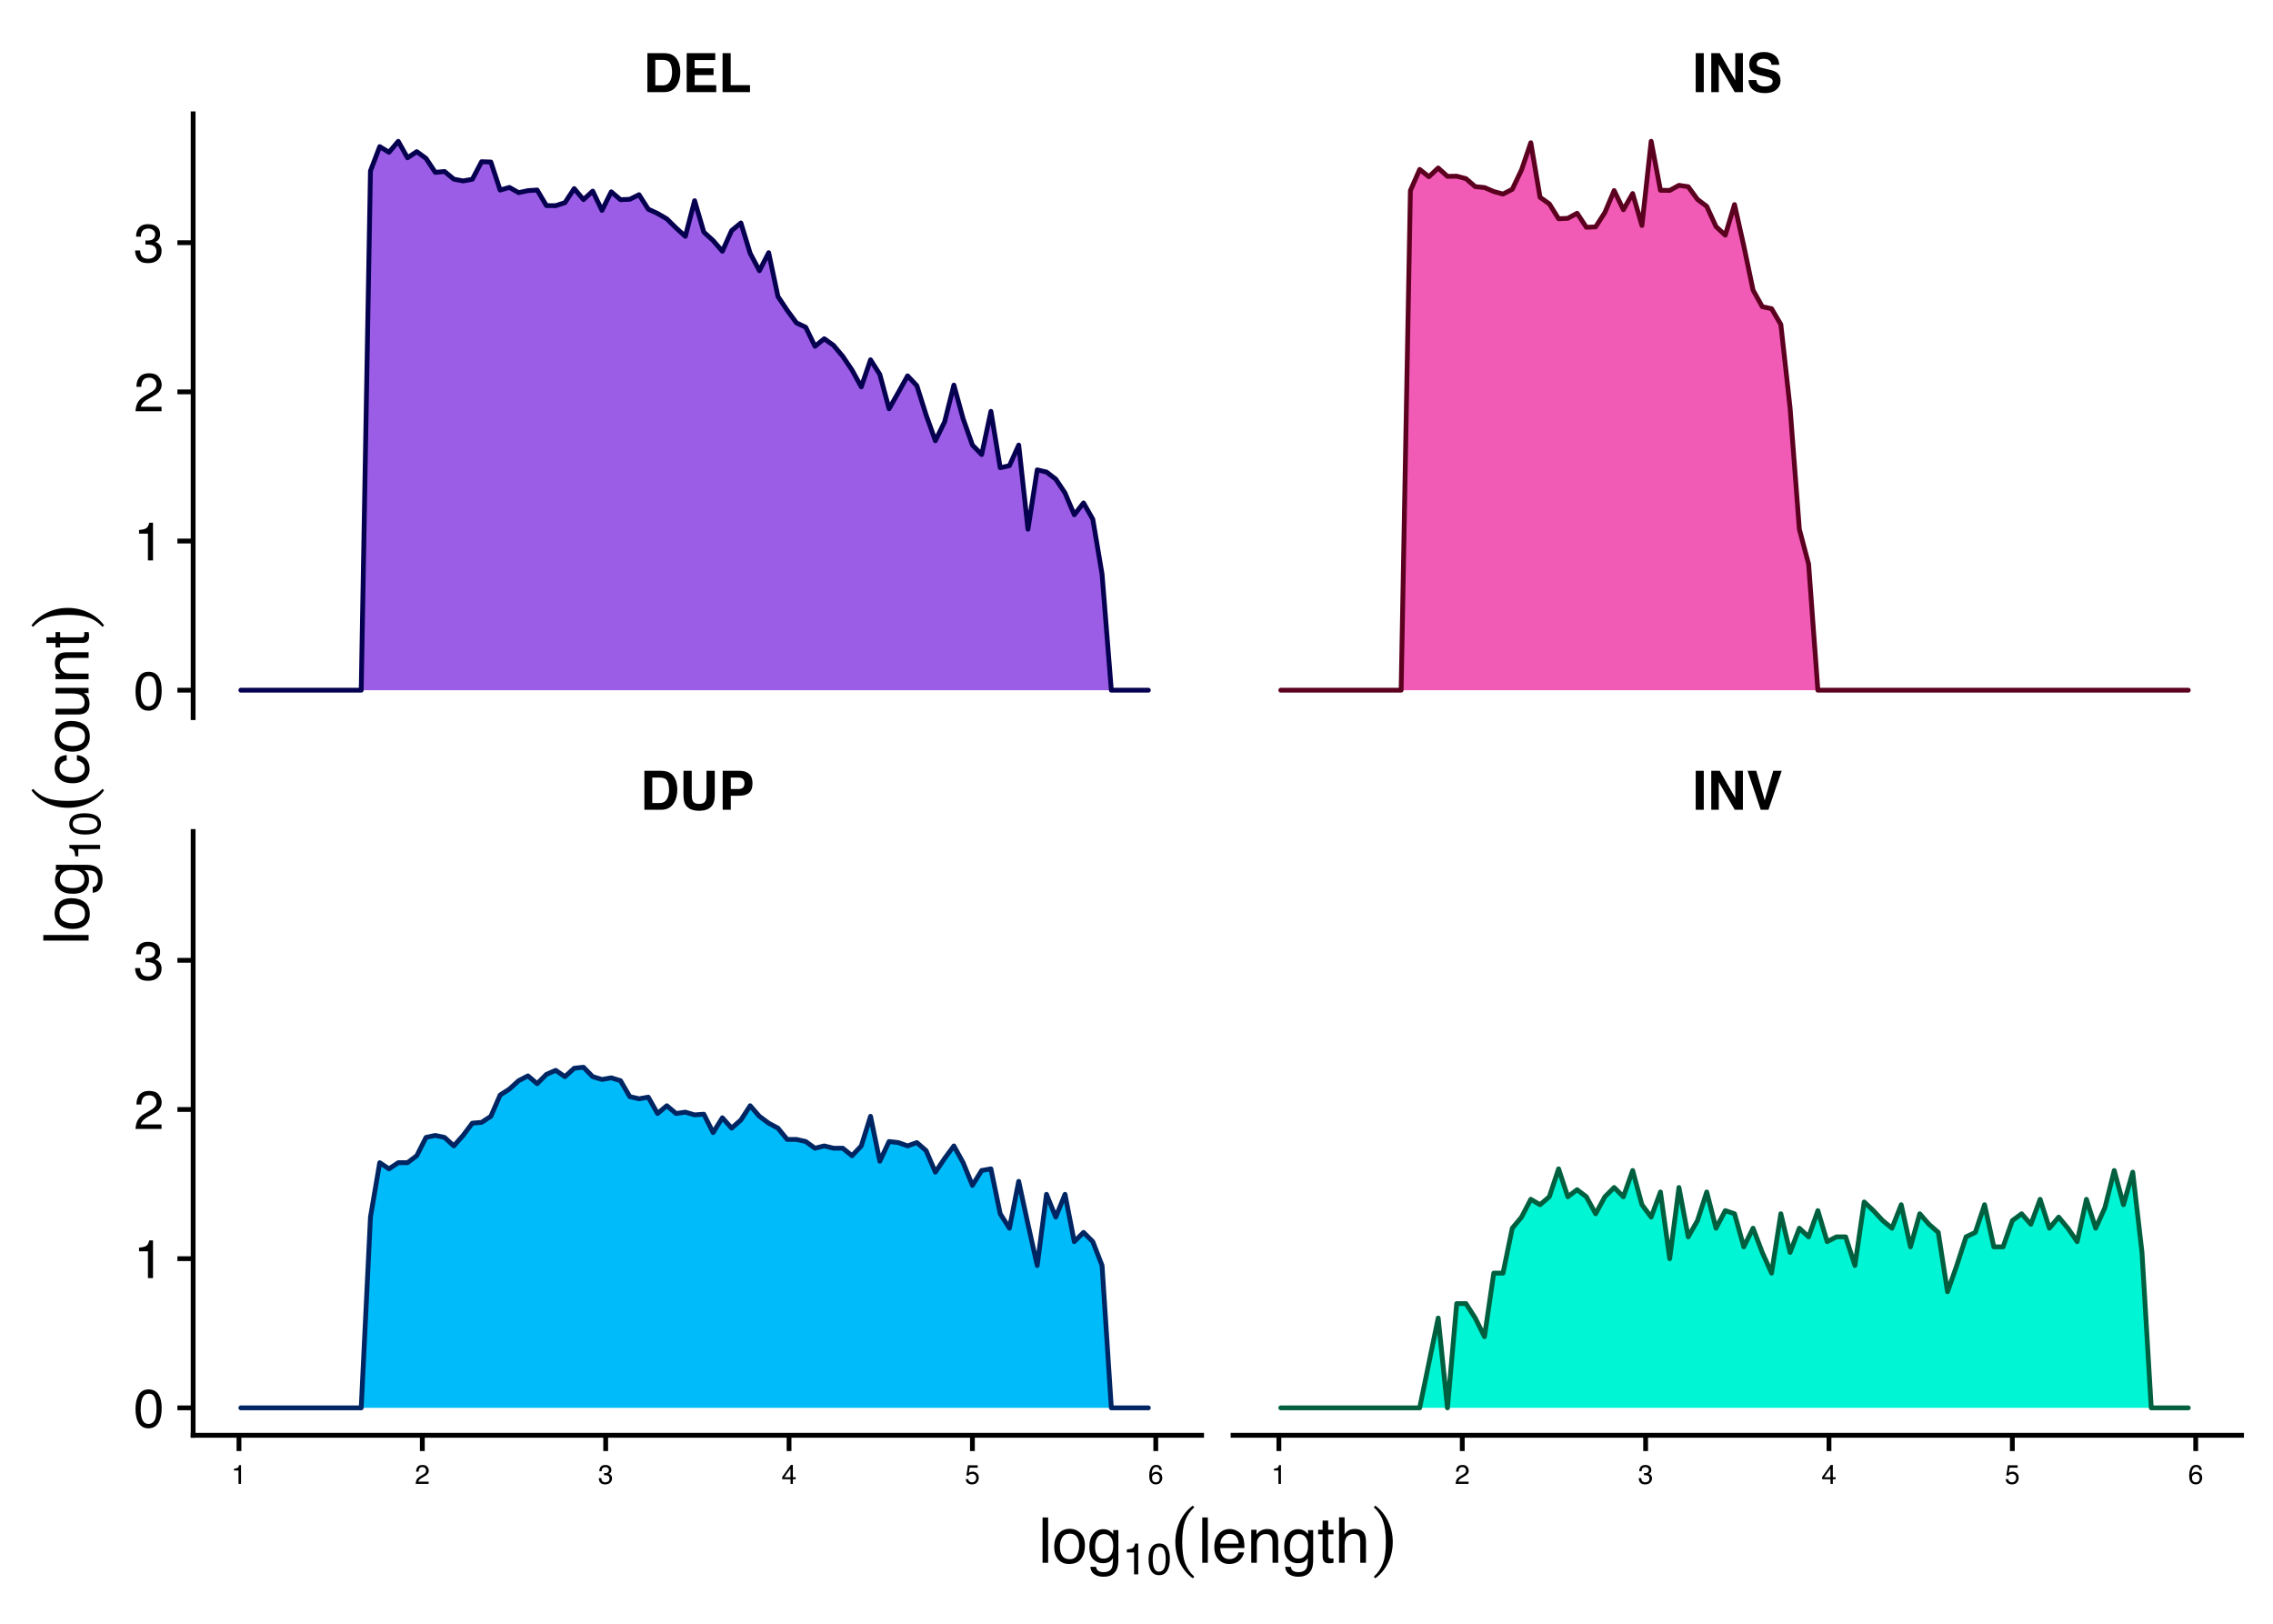 <?xml version="1.0" encoding="UTF-8"?>
<svg xmlns="http://www.w3.org/2000/svg" xmlns:xlink="http://www.w3.org/1999/xlink" width="504pt" height="360pt" viewBox="0 0 504 360" version="1.1">
<defs>
<g>
<symbol overflow="visible" id="glyph0-0">
<path style="stroke:none;" d="M 0.906 0 L 0.906 -8.641 L 7.859 -8.641 L 7.859 0 Z M 6.781 -1.078 L 6.781 -7.562 L 1.984 -7.562 L 1.984 -1.078 Z M 6.781 -1.078 "/>
</symbol>
<symbol overflow="visible" id="glyph0-1">
<path style="stroke:none;" d="M 2.672 -7.141 L 2.672 -1.5 L 4.328 -1.5 C 5.18 -1.5 5.773 -1.922 6.109 -2.766 C 6.297 -3.223 6.391 -3.77 6.391 -4.406 C 6.391 -5.281 6.25 -5.953 5.969 -6.422 C 5.695 -6.898 5.148 -7.141 4.328 -7.141 Z M 4.641 -8.641 C 5.172 -8.629 5.613 -8.566 5.969 -8.453 C 6.57 -8.254 7.062 -7.891 7.438 -7.359 C 7.738 -6.922 7.941 -6.453 8.047 -5.953 C 8.16 -5.453 8.219 -4.977 8.219 -4.531 C 8.219 -3.383 7.988 -2.41 7.531 -1.609 C 6.906 -0.535 5.941 0 4.641 0 L 0.922 0 L 0.922 -8.641 Z M 4.641 -8.641 "/>
</symbol>
<symbol overflow="visible" id="glyph0-2">
<path style="stroke:none;" d="M 0.922 -8.641 L 2.75 -8.641 L 2.75 -3.328 C 2.75 -2.734 2.816 -2.301 2.953 -2.031 C 3.172 -1.539 3.648 -1.297 4.391 -1.297 C 5.117 -1.297 5.594 -1.539 5.812 -2.031 C 5.957 -2.301 6.031 -2.734 6.031 -3.328 L 6.031 -8.641 L 7.859 -8.641 L 7.859 -3.328 C 7.859 -2.41 7.719 -1.695 7.438 -1.188 C 6.906 -0.25 5.891 0.219 4.391 0.219 C 2.891 0.219 1.875 -0.25 1.344 -1.188 C 1.062 -1.695 0.922 -2.41 0.922 -3.328 Z M 4.391 -8.641 Z M 4.391 -8.641 "/>
</symbol>
<symbol overflow="visible" id="glyph0-3">
<path style="stroke:none;" d="M 5.781 -5.891 C 5.781 -6.336 5.66 -6.656 5.422 -6.844 C 5.18 -7.039 4.852 -7.141 4.438 -7.141 L 2.75 -7.141 L 2.75 -4.594 L 4.438 -4.594 C 4.852 -4.594 5.18 -4.695 5.422 -4.906 C 5.66 -5.113 5.781 -5.441 5.781 -5.891 Z M 7.562 -5.906 C 7.562 -4.883 7.301 -4.16 6.781 -3.734 C 6.27 -3.316 5.535 -3.109 4.578 -3.109 L 2.75 -3.109 L 2.75 0 L 0.953 0 L 0.953 -8.641 L 4.719 -8.641 C 5.582 -8.641 6.27 -8.414 6.781 -7.969 C 7.301 -7.52 7.562 -6.832 7.562 -5.906 Z M 7.562 -5.906 "/>
</symbol>
<symbol overflow="visible" id="glyph0-4">
<path style="stroke:none;" d="M 2.562 0 L 0.781 0 L 0.781 -8.641 L 2.562 -8.641 Z M 1.672 -8.812 Z M 1.672 -8.812 "/>
</symbol>
<symbol overflow="visible" id="glyph0-5">
<path style="stroke:none;" d="M 0.891 -8.641 L 2.781 -8.641 L 6.219 -2.609 L 6.219 -8.641 L 7.906 -8.641 L 7.906 0 L 6.094 0 L 2.562 -6.141 L 2.562 0 L 0.891 0 Z M 4.453 -8.656 Z M 4.453 -8.656 "/>
</symbol>
<symbol overflow="visible" id="glyph0-6">
<path style="stroke:none;" d="M 5.969 -8.641 L 7.844 -8.641 L 4.906 0 L 3.188 0 L 0.281 -8.641 L 2.203 -8.641 L 4.078 -2.078 Z M 5.969 -8.641 "/>
</symbol>
<symbol overflow="visible" id="glyph0-7">
<path style="stroke:none;" d="M 7.297 -7.109 L 2.734 -7.109 L 2.734 -5.281 L 6.922 -5.281 L 6.922 -3.781 L 2.734 -3.781 L 2.734 -1.547 L 7.516 -1.547 L 7.516 0 L 0.969 0 L 0.969 -8.641 L 7.297 -8.641 Z M 7.297 -7.109 "/>
</symbol>
<symbol overflow="visible" id="glyph0-8">
<path style="stroke:none;" d="M 0.922 -8.641 L 2.719 -8.641 L 2.719 -1.547 L 7 -1.547 L 7 0 L 0.922 0 Z M 0.922 -8.641 "/>
</symbol>
<symbol overflow="visible" id="glyph0-9">
<path style="stroke:none;" d="M 2.219 -2.672 C 2.27 -2.273 2.379 -1.977 2.547 -1.781 C 2.836 -1.426 3.336 -1.25 4.047 -1.25 C 4.473 -1.25 4.82 -1.297 5.094 -1.391 C 5.594 -1.566 5.844 -1.898 5.844 -2.391 C 5.844 -2.672 5.719 -2.891 5.469 -3.047 C 5.219 -3.203 4.828 -3.336 4.297 -3.453 L 3.375 -3.656 C 2.477 -3.863 1.859 -4.086 1.516 -4.328 C 0.93 -4.723 0.641 -5.344 0.641 -6.188 C 0.641 -6.969 0.922 -7.613 1.484 -8.125 C 2.047 -8.633 2.875 -8.891 3.969 -8.891 C 4.875 -8.891 5.645 -8.645 6.281 -8.156 C 6.926 -7.676 7.266 -6.977 7.297 -6.062 L 5.562 -6.062 C 5.531 -6.582 5.305 -6.953 4.891 -7.172 C 4.609 -7.316 4.258 -7.391 3.844 -7.391 C 3.375 -7.391 3 -7.297 2.719 -7.109 C 2.445 -6.922 2.312 -6.66 2.312 -6.328 C 2.312 -6.016 2.445 -5.781 2.719 -5.625 C 2.895 -5.531 3.27 -5.414 3.844 -5.281 L 5.328 -4.922 C 5.984 -4.766 6.477 -4.555 6.812 -4.297 C 7.32 -3.891 7.578 -3.301 7.578 -2.531 C 7.578 -1.738 7.273 -1.082 6.672 -0.562 C 6.066 -0.039 5.219 0.219 4.125 0.219 C 3 0.219 2.113 -0.035 1.469 -0.547 C 0.82 -1.055 0.5 -1.766 0.5 -2.672 Z M 3.969 -8.906 Z M 3.969 -8.906 "/>
</symbol>
<symbol overflow="visible" id="glyph1-0">
<path style="stroke:none;" d="M 0.188 0 L 0.188 -4.297 L 3.609 -4.297 L 3.609 0 Z M 3.078 -0.547 L 3.078 -3.766 L 0.734 -3.766 L 0.734 -0.547 Z M 3.078 -0.547 "/>
</symbol>
<symbol overflow="visible" id="glyph1-1">
<path style="stroke:none;" d="M 0.578 -2.969 L 0.578 -3.375 C 0.953 -3.414 1.211 -3.477 1.359 -3.562 C 1.516 -3.645 1.629 -3.848 1.703 -4.172 L 2.125 -4.172 L 2.125 0 L 1.562 0 L 1.562 -2.969 Z M 0.578 -2.969 "/>
</symbol>
<symbol overflow="visible" id="glyph1-2">
<path style="stroke:none;" d="M 0.188 0 C 0.207 -0.363 0.281 -0.676 0.406 -0.938 C 0.539 -1.207 0.797 -1.453 1.172 -1.672 L 1.734 -2 C 1.984 -2.145 2.16 -2.27 2.266 -2.375 C 2.422 -2.531 2.5 -2.719 2.5 -2.938 C 2.5 -3.176 2.426 -3.367 2.281 -3.516 C 2.133 -3.66 1.941 -3.734 1.703 -3.734 C 1.336 -3.734 1.086 -3.594 0.953 -3.312 C 0.879 -3.164 0.836 -2.961 0.828 -2.703 L 0.297 -2.703 C 0.297 -3.066 0.363 -3.363 0.5 -3.594 C 0.719 -4 1.117 -4.203 1.703 -4.203 C 2.18 -4.203 2.531 -4.07 2.75 -3.812 C 2.977 -3.562 3.094 -3.273 3.094 -2.953 C 3.094 -2.617 2.973 -2.332 2.734 -2.094 C 2.598 -1.957 2.352 -1.789 2 -1.594 L 1.594 -1.359 C 1.406 -1.254 1.254 -1.156 1.141 -1.062 C 0.953 -0.895 0.832 -0.707 0.781 -0.5 L 3.062 -0.5 L 3.062 0 Z M 0.188 0 "/>
</symbol>
<symbol overflow="visible" id="glyph1-3">
<path style="stroke:none;" d="M 1.562 0.109 C 1.062 0.109 0.695 -0.023 0.469 -0.297 C 0.25 -0.566 0.141 -0.898 0.141 -1.297 L 0.688 -1.297 C 0.719 -1.016 0.77 -0.816 0.844 -0.703 C 0.977 -0.473 1.227 -0.359 1.594 -0.359 C 1.863 -0.359 2.082 -0.43 2.25 -0.578 C 2.426 -0.734 2.516 -0.926 2.516 -1.156 C 2.516 -1.445 2.426 -1.648 2.25 -1.766 C 2.07 -1.879 1.82 -1.938 1.5 -1.938 C 1.469 -1.938 1.43 -1.938 1.391 -1.938 C 1.359 -1.938 1.328 -1.938 1.297 -1.938 L 1.297 -2.406 C 1.348 -2.395 1.391 -2.391 1.422 -2.391 C 1.461 -2.391 1.504 -2.391 1.547 -2.391 C 1.742 -2.391 1.906 -2.422 2.031 -2.484 C 2.258 -2.586 2.375 -2.781 2.375 -3.062 C 2.375 -3.27 2.297 -3.43 2.141 -3.547 C 1.992 -3.66 1.82 -3.719 1.625 -3.719 C 1.27 -3.719 1.023 -3.602 0.891 -3.375 C 0.816 -3.238 0.773 -3.051 0.766 -2.812 L 0.25 -2.812 C 0.25 -3.125 0.312 -3.391 0.438 -3.609 C 0.656 -4.004 1.035 -4.203 1.578 -4.203 C 2.004 -4.203 2.332 -4.102 2.562 -3.906 C 2.801 -3.719 2.922 -3.445 2.922 -3.094 C 2.922 -2.832 2.848 -2.625 2.703 -2.469 C 2.617 -2.363 2.508 -2.285 2.375 -2.234 C 2.594 -2.172 2.766 -2.051 2.891 -1.875 C 3.016 -1.707 3.078 -1.5 3.078 -1.25 C 3.078 -0.844 2.941 -0.516 2.672 -0.266 C 2.41 -0.016 2.039 0.109 1.562 0.109 Z M 1.562 0.109 "/>
</symbol>
<symbol overflow="visible" id="glyph1-4">
<path style="stroke:none;" d="M 1.984 -1.484 L 1.984 -3.391 L 0.641 -1.484 Z M 2 0 L 2 -1.031 L 0.156 -1.031 L 0.156 -1.547 L 2.078 -4.203 L 2.516 -4.203 L 2.516 -1.484 L 3.141 -1.484 L 3.141 -1.031 L 2.516 -1.031 L 2.516 0 Z M 2 0 "/>
</symbol>
<symbol overflow="visible" id="glyph1-5">
<path style="stroke:none;" d="M 0.734 -1.062 C 0.773 -0.77 0.914 -0.566 1.156 -0.453 C 1.281 -0.391 1.426 -0.359 1.594 -0.359 C 1.906 -0.359 2.133 -0.457 2.281 -0.656 C 2.438 -0.852 2.516 -1.07 2.516 -1.312 C 2.516 -1.613 2.426 -1.844 2.25 -2 C 2.07 -2.156 1.859 -2.234 1.609 -2.234 C 1.422 -2.234 1.258 -2.195 1.125 -2.125 C 1 -2.062 0.891 -1.969 0.797 -1.844 L 0.344 -1.859 L 0.672 -4.125 L 2.844 -4.125 L 2.844 -3.609 L 1.062 -3.609 L 0.875 -2.453 C 0.977 -2.523 1.07 -2.578 1.156 -2.609 C 1.312 -2.68 1.492 -2.719 1.703 -2.719 C 2.086 -2.719 2.41 -2.594 2.672 -2.344 C 2.941 -2.094 3.078 -1.773 3.078 -1.391 C 3.078 -0.992 2.953 -0.645 2.703 -0.344 C 2.461 -0.039 2.078 0.109 1.547 0.109 C 1.203 0.109 0.895 0.016 0.625 -0.172 C 0.363 -0.367 0.219 -0.664 0.188 -1.062 Z M 0.734 -1.062 "/>
</symbol>
<symbol overflow="visible" id="glyph1-6">
<path style="stroke:none;" d="M 1.75 -4.219 C 2.219 -4.219 2.547 -4.094 2.734 -3.844 C 2.922 -3.602 3.016 -3.352 3.016 -3.094 L 2.484 -3.094 C 2.453 -3.258 2.406 -3.391 2.344 -3.484 C 2.219 -3.66 2.023 -3.75 1.766 -3.75 C 1.473 -3.75 1.238 -3.613 1.062 -3.344 C 0.883 -3.07 0.785 -2.68 0.766 -2.172 C 0.891 -2.348 1.047 -2.477 1.234 -2.562 C 1.398 -2.645 1.586 -2.688 1.797 -2.688 C 2.141 -2.688 2.441 -2.57 2.703 -2.344 C 2.973 -2.125 3.109 -1.789 3.109 -1.344 C 3.109 -0.969 2.984 -0.629 2.734 -0.328 C 2.484 -0.035 2.129 0.109 1.672 0.109 C 1.273 0.109 0.93 -0.035 0.641 -0.328 C 0.359 -0.629 0.219 -1.133 0.219 -1.844 C 0.219 -2.363 0.285 -2.805 0.422 -3.172 C 0.66 -3.867 1.102 -4.219 1.75 -4.219 Z M 1.719 -0.359 C 2 -0.359 2.207 -0.453 2.344 -0.641 C 2.477 -0.828 2.547 -1.047 2.547 -1.297 C 2.547 -1.516 2.484 -1.719 2.359 -1.906 C 2.234 -2.102 2.008 -2.203 1.688 -2.203 C 1.457 -2.203 1.258 -2.125 1.094 -1.969 C 0.926 -1.82 0.844 -1.598 0.844 -1.297 C 0.844 -1.035 0.914 -0.812 1.062 -0.625 C 1.219 -0.445 1.438 -0.359 1.719 -0.359 Z M 1.719 -0.359 "/>
</symbol>
<symbol overflow="visible" id="glyph2-0">
<path style="stroke:none;" d="M 0.391 0 L 0.391 -8.609 L 7.219 -8.609 L 7.219 0 Z M 6.141 -1.078 L 6.141 -7.531 L 1.469 -7.531 L 1.469 -1.078 Z M 6.141 -1.078 "/>
</symbol>
<symbol overflow="visible" id="glyph2-1">
<path style="stroke:none;" d="M 3.25 -8.391 C 4.332 -8.391 5.117 -7.941 5.609 -7.047 C 5.984 -6.359 6.172 -5.41 6.172 -4.203 C 6.172 -3.066 6 -2.125 5.656 -1.375 C 5.164 -0.301 4.359 0.234 3.234 0.234 C 2.234 0.234 1.484 -0.203 0.984 -1.078 C 0.578 -1.816 0.375 -2.801 0.375 -4.031 C 0.375 -4.977 0.5 -5.797 0.75 -6.484 C 1.207 -7.754 2.039 -8.391 3.25 -8.391 Z M 3.234 -0.734 C 3.785 -0.734 4.223 -0.973 4.547 -1.453 C 4.867 -1.941 5.031 -2.848 5.031 -4.172 C 5.031 -5.117 4.91 -5.898 4.672 -6.516 C 4.441 -7.129 3.988 -7.438 3.312 -7.438 C 2.688 -7.438 2.227 -7.145 1.938 -6.562 C 1.656 -5.977 1.516 -5.117 1.516 -3.984 C 1.516 -3.129 1.609 -2.441 1.797 -1.922 C 2.078 -1.129 2.555 -0.734 3.234 -0.734 Z M 3.234 -0.734 "/>
</symbol>
<symbol overflow="visible" id="glyph2-2">
<path style="stroke:none;" d="M 1.156 -5.938 L 1.156 -6.75 C 1.914 -6.82 2.441 -6.945 2.734 -7.125 C 3.035 -7.301 3.266 -7.711 3.422 -8.359 L 4.25 -8.359 L 4.25 0 L 3.125 0 L 3.125 -5.938 Z M 1.156 -5.938 "/>
</symbol>
<symbol overflow="visible" id="glyph2-3">
<path style="stroke:none;" d="M 0.375 0 C 0.414 -0.719 0.566 -1.344 0.828 -1.875 C 1.086 -2.414 1.594 -2.906 2.344 -3.344 L 3.469 -4 C 3.969 -4.289 4.32 -4.539 4.531 -4.75 C 4.852 -5.07 5.016 -5.441 5.016 -5.859 C 5.016 -6.348 4.863 -6.734 4.562 -7.016 C 4.27 -7.305 3.883 -7.453 3.406 -7.453 C 2.676 -7.453 2.176 -7.18 1.906 -6.641 C 1.75 -6.336 1.664 -5.93 1.656 -5.422 L 0.578 -5.422 C 0.586 -6.148 0.723 -6.742 0.984 -7.203 C 1.441 -8.016 2.25 -8.422 3.406 -8.422 C 4.363 -8.422 5.062 -8.16 5.5 -7.641 C 5.945 -7.117 6.172 -6.539 6.172 -5.906 C 6.172 -5.238 5.938 -4.664 5.469 -4.188 C 5.195 -3.906 4.707 -3.566 4 -3.172 L 3.188 -2.734 C 2.812 -2.523 2.516 -2.32 2.297 -2.125 C 1.898 -1.789 1.648 -1.414 1.547 -1 L 6.141 -1 L 6.141 0 Z M 0.375 0 "/>
</symbol>
<symbol overflow="visible" id="glyph2-4">
<path style="stroke:none;" d="M 3.125 0.234 C 2.125 0.234 1.398 -0.035 0.953 -0.578 C 0.504 -1.129 0.281 -1.797 0.281 -2.578 L 1.391 -2.578 C 1.43 -2.035 1.531 -1.641 1.688 -1.391 C 1.969 -0.953 2.461 -0.734 3.172 -0.734 C 3.734 -0.734 4.18 -0.879 4.516 -1.172 C 4.848 -1.473 5.016 -1.859 5.016 -2.328 C 5.016 -2.898 4.836 -3.301 4.484 -3.531 C 4.129 -3.77 3.641 -3.891 3.016 -3.891 C 2.941 -3.891 2.867 -3.883 2.797 -3.875 C 2.723 -3.875 2.648 -3.875 2.578 -3.875 L 2.578 -4.812 C 2.691 -4.789 2.785 -4.781 2.859 -4.781 C 2.93 -4.781 3.008 -4.781 3.094 -4.781 C 3.488 -4.781 3.812 -4.844 4.062 -4.969 C 4.508 -5.188 4.734 -5.578 4.734 -6.141 C 4.734 -6.555 4.582 -6.875 4.281 -7.094 C 3.988 -7.32 3.645 -7.438 3.25 -7.438 C 2.551 -7.438 2.066 -7.203 1.797 -6.734 C 1.648 -6.484 1.566 -6.117 1.547 -5.641 L 0.5 -5.641 C 0.5 -6.266 0.625 -6.797 0.875 -7.234 C 1.301 -8.016 2.055 -8.406 3.141 -8.406 C 3.992 -8.406 4.656 -8.211 5.125 -7.828 C 5.594 -7.453 5.828 -6.898 5.828 -6.172 C 5.828 -5.66 5.691 -5.242 5.422 -4.922 C 5.242 -4.723 5.02 -4.566 4.75 -4.453 C 5.188 -4.328 5.531 -4.094 5.781 -3.75 C 6.031 -3.406 6.156 -2.984 6.156 -2.484 C 6.156 -1.68 5.891 -1.023 5.359 -0.516 C 4.836 -0.016 4.094 0.234 3.125 0.234 Z M 3.125 0.234 "/>
</symbol>
<symbol overflow="visible" id="glyph3-0">
<path style="stroke:none;" d="M 0.453 0 L 0.453 -10.047 L 8.422 -10.047 L 8.422 0 Z M 7.172 -1.266 L 7.172 -8.781 L 1.703 -8.781 L 1.703 -1.266 Z M 7.172 -1.266 "/>
</symbol>
<symbol overflow="visible" id="glyph3-1">
<path style="stroke:none;" d="M 0.938 -10.047 L 2.172 -10.047 L 2.172 0 L 0.938 0 Z M 0.938 -10.047 "/>
</symbol>
<symbol overflow="visible" id="glyph3-2">
<path style="stroke:none;" d="M 3.812 -0.797 C 4.625 -0.797 5.18 -1.102 5.484 -1.719 C 5.785 -2.332 5.938 -3.02 5.938 -3.781 C 5.938 -4.469 5.828 -5.023 5.609 -5.453 C 5.266 -6.117 4.672 -6.453 3.828 -6.453 C 3.066 -6.453 2.516 -6.164 2.172 -5.594 C 1.836 -5.02 1.672 -4.328 1.672 -3.516 C 1.672 -2.742 1.836 -2.098 2.172 -1.578 C 2.516 -1.055 3.062 -0.797 3.812 -0.797 Z M 3.859 -7.531 C 4.797 -7.531 5.586 -7.211 6.234 -6.578 C 6.891 -5.953 7.219 -5.031 7.219 -3.812 C 7.219 -2.633 6.93 -1.66 6.359 -0.891 C 5.785 -0.117 4.895 0.266 3.688 0.266 C 2.688 0.266 1.891 -0.07 1.297 -0.75 C 0.703 -1.438 0.406 -2.352 0.406 -3.5 C 0.406 -4.727 0.719 -5.707 1.344 -6.438 C 1.969 -7.164 2.805 -7.531 3.859 -7.531 Z M 3.812 -7.5 Z M 3.812 -7.5 "/>
</symbol>
<symbol overflow="visible" id="glyph3-3">
<path style="stroke:none;" d="M 3.484 -7.453 C 4.055 -7.453 4.555 -7.312 4.984 -7.031 C 5.223 -6.863 5.461 -6.629 5.703 -6.328 L 5.703 -7.25 L 6.844 -7.25 L 6.844 -0.594 C 6.844 0.332 6.703 1.066 6.422 1.609 C 5.91 2.598 4.945 3.094 3.531 3.094 C 2.75 3.094 2.086 2.914 1.547 2.562 C 1.004 2.207 0.703 1.656 0.641 0.906 L 1.891 0.906 C 1.953 1.238 2.07 1.492 2.25 1.672 C 2.531 1.941 2.969 2.078 3.562 2.078 C 4.508 2.078 5.129 1.742 5.422 1.078 C 5.586 0.691 5.664 -0.004 5.656 -1.016 C 5.406 -0.641 5.109 -0.359 4.766 -0.172 C 4.422 0.004 3.961 0.094 3.391 0.094 C 2.598 0.094 1.906 -0.188 1.312 -0.75 C 0.719 -1.312 0.422 -2.242 0.422 -3.547 C 0.422 -4.773 0.719 -5.734 1.312 -6.422 C 1.914 -7.109 2.641 -7.453 3.484 -7.453 Z M 5.703 -3.688 C 5.703 -4.594 5.516 -5.266 5.141 -5.703 C 4.766 -6.141 4.289 -6.359 3.719 -6.359 C 2.844 -6.359 2.25 -5.953 1.938 -5.141 C 1.77 -4.711 1.688 -4.148 1.688 -3.453 C 1.688 -2.617 1.852 -1.988 2.188 -1.562 C 2.52 -1.133 2.969 -0.922 3.531 -0.922 C 4.414 -0.922 5.039 -1.316 5.406 -2.109 C 5.602 -2.566 5.703 -3.094 5.703 -3.688 Z M 3.625 -7.5 Z M 3.625 -7.5 "/>
</symbol>
<symbol overflow="visible" id="glyph3-4">
<path style="stroke:none;" d="M 3.953 -7.484 C 4.473 -7.484 4.973 -7.359 5.453 -7.109 C 5.941 -6.867 6.316 -6.555 6.578 -6.172 C 6.828 -5.805 6.988 -5.375 7.062 -4.875 C 7.133 -4.539 7.172 -4.004 7.172 -3.266 L 1.812 -3.266 C 1.832 -2.523 2.004 -1.93 2.328 -1.484 C 2.66 -1.035 3.172 -0.812 3.859 -0.812 C 4.504 -0.812 5.02 -1.02 5.406 -1.438 C 5.625 -1.688 5.773 -1.973 5.859 -2.297 L 7.078 -2.297 C 7.047 -2.023 6.938 -1.723 6.75 -1.391 C 6.57 -1.066 6.375 -0.801 6.156 -0.594 C 5.781 -0.227 5.316 0.02 4.766 0.156 C 4.473 0.227 4.141 0.266 3.766 0.266 C 2.848 0.266 2.07 -0.066 1.438 -0.734 C 0.812 -1.398 0.5 -2.328 0.5 -3.516 C 0.5 -4.691 0.816 -5.645 1.453 -6.375 C 2.086 -7.113 2.922 -7.484 3.953 -7.484 Z M 5.906 -4.25 C 5.863 -4.781 5.75 -5.207 5.562 -5.531 C 5.227 -6.113 4.664 -6.406 3.875 -6.406 C 3.312 -6.406 2.836 -6.203 2.453 -5.797 C 2.066 -5.391 1.863 -4.875 1.844 -4.25 Z M 3.828 -7.5 Z M 3.828 -7.5 "/>
</symbol>
<symbol overflow="visible" id="glyph3-5">
<path style="stroke:none;" d="M 0.906 -7.328 L 2.078 -7.328 L 2.078 -6.281 C 2.422 -6.707 2.785 -7.016 3.172 -7.203 C 3.555 -7.391 3.988 -7.484 4.469 -7.484 C 5.5 -7.484 6.195 -7.125 6.562 -6.406 C 6.77 -6 6.875 -5.43 6.875 -4.703 L 6.875 0 L 5.625 0 L 5.625 -4.609 C 5.625 -5.055 5.555 -5.414 5.422 -5.688 C 5.203 -6.145 4.805 -6.375 4.234 -6.375 C 3.941 -6.375 3.703 -6.348 3.516 -6.297 C 3.18 -6.191 2.883 -5.988 2.625 -5.688 C 2.414 -5.445 2.281 -5.195 2.219 -4.938 C 2.164 -4.676 2.141 -4.305 2.141 -3.828 L 2.141 0 L 0.906 0 Z M 3.797 -7.5 Z M 3.797 -7.5 "/>
</symbol>
<symbol overflow="visible" id="glyph3-6">
<path style="stroke:none;" d="M 1.156 -9.359 L 2.391 -9.359 L 2.391 -7.328 L 3.562 -7.328 L 3.562 -6.312 L 2.391 -6.312 L 2.391 -1.531 C 2.391 -1.281 2.477 -1.113 2.656 -1.031 C 2.75 -0.977 2.906 -0.953 3.125 -0.953 C 3.188 -0.953 3.25 -0.953 3.312 -0.953 C 3.383 -0.953 3.469 -0.957 3.562 -0.969 L 3.562 0 C 3.414 0.039 3.266 0.066 3.109 0.078 C 2.961 0.098 2.801 0.109 2.625 0.109 C 2.051 0.109 1.66 -0.035 1.453 -0.328 C 1.254 -0.617 1.156 -1 1.156 -1.469 L 1.156 -6.312 L 0.156 -6.312 L 0.156 -7.328 L 1.156 -7.328 Z M 1.156 -9.359 "/>
</symbol>
<symbol overflow="visible" id="glyph3-7">
<path style="stroke:none;" d="M 0.906 -10.078 L 2.141 -10.078 L 2.141 -6.328 C 2.43 -6.703 2.691 -6.961 2.922 -7.109 C 3.316 -7.367 3.812 -7.5 4.406 -7.5 C 5.469 -7.5 6.188 -7.129 6.562 -6.391 C 6.77 -5.984 6.875 -5.422 6.875 -4.703 L 6.875 0 L 5.609 0 L 5.609 -4.609 C 5.609 -5.148 5.539 -5.547 5.406 -5.797 C 5.176 -6.203 4.754 -6.406 4.141 -6.406 C 3.629 -6.406 3.164 -6.227 2.75 -5.875 C 2.344 -5.52 2.141 -4.859 2.141 -3.891 L 2.141 0 L 0.906 0 Z M 0.906 -10.078 "/>
</symbol>
<symbol overflow="visible" id="glyph4-0">
<path style="stroke:none;" d="M 0.312 0 L 0.312 -7.031 L 5.891 -7.031 L 5.891 0 Z M 5.016 -0.875 L 5.016 -6.141 L 1.203 -6.141 L 1.203 -0.875 Z M 5.016 -0.875 "/>
</symbol>
<symbol overflow="visible" id="glyph4-1">
<path style="stroke:none;" d="M 0.938 -4.844 L 0.938 -5.516 C 1.562 -5.578 1.992 -5.676 2.234 -5.812 C 2.484 -5.957 2.664 -6.297 2.781 -6.828 L 3.469 -6.828 L 3.469 0 L 2.547 0 L 2.547 -4.844 Z M 0.938 -4.844 "/>
</symbol>
<symbol overflow="visible" id="glyph4-2">
<path style="stroke:none;" d="M 2.656 -6.844 C 3.539 -6.844 4.18 -6.477 4.578 -5.75 C 4.879 -5.188 5.031 -4.414 5.031 -3.438 C 5.031 -2.5 4.891 -1.727 4.609 -1.125 C 4.211 -0.25 3.555 0.188 2.641 0.188 C 1.816 0.188 1.207 -0.172 0.812 -0.891 C 0.477 -1.484 0.312 -2.281 0.312 -3.281 C 0.312 -4.062 0.41 -4.734 0.609 -5.297 C 0.984 -6.328 1.664 -6.844 2.656 -6.844 Z M 2.641 -0.594 C 3.086 -0.594 3.441 -0.789 3.703 -1.188 C 3.973 -1.582 4.109 -2.32 4.109 -3.406 C 4.109 -4.176 4.008 -4.812 3.812 -5.312 C 3.625 -5.82 3.254 -6.078 2.703 -6.078 C 2.191 -6.078 1.816 -5.836 1.578 -5.359 C 1.348 -4.879 1.234 -4.176 1.234 -3.25 C 1.234 -2.551 1.312 -1.988 1.469 -1.562 C 1.695 -0.914 2.086 -0.594 2.641 -0.594 Z M 2.641 -0.594 "/>
</symbol>
<symbol overflow="visible" id="glyph5-0">
<path style="stroke:none;" d="M 0.875 3.094 L 0.875 -12.344 L 9.625 -12.344 L 9.625 3.094 Z M 1.859 2.125 L 8.641 2.125 L 8.641 -11.359 L 1.859 -11.359 Z M 1.859 2.125 "/>
</symbol>
<symbol overflow="visible" id="glyph5-1">
<path style="stroke:none;" d="M 5 -12.312 C 4.039 -11.426 3.352 -10.406 2.938 -9.25 C 2.531 -8.094 2.328 -6.547 2.328 -4.609 C 2.328 -2.66 2.531 -1.113 2.938 0.031 C 3.352 1.188 4.039 2.203 5 3.078 L 4.656 3.438 C 3.445 2.562 2.5 1.414 1.812 0 C 1.133 -1.426 0.797 -2.961 0.797 -4.609 C 0.797 -6.242 1.141 -7.773 1.828 -9.203 C 2.516 -10.629 3.457 -11.785 4.656 -12.672 Z M 5 -12.312 "/>
</symbol>
<symbol overflow="visible" id="glyph5-2">
<path style="stroke:none;" d="M 0.828 -12.312 L 1.156 -12.672 C 2.363 -11.785 3.312 -10.629 4 -9.203 C 4.688 -7.773 5.031 -6.242 5.031 -4.609 C 5.031 -2.973 4.688 -1.441 4 -0.016 C 3.312 1.41 2.363 2.562 1.156 3.438 L 0.828 3.078 C 1.785 2.211 2.469 1.203 2.875 0.047 C 3.289 -1.098 3.5 -2.648 3.5 -4.609 C 3.5 -6.566 3.289 -8.117 2.875 -9.266 C 2.469 -10.422 1.785 -11.438 0.828 -12.312 Z M 0.828 -12.312 "/>
</symbol>
<symbol overflow="visible" id="glyph6-0">
<path style="stroke:none;" d="M 0 -0.453 L -10.047 -0.453 L -10.047 -8.422 L 0 -8.422 Z M -1.266 -7.172 L -8.781 -7.172 L -8.781 -1.703 L -1.266 -1.703 Z M -1.266 -7.172 "/>
</symbol>
<symbol overflow="visible" id="glyph6-1">
<path style="stroke:none;" d="M -10.047 -0.938 L -10.047 -2.172 L 0 -2.172 L 0 -0.938 Z M -10.047 -0.938 "/>
</symbol>
<symbol overflow="visible" id="glyph6-2">
<path style="stroke:none;" d="M -0.797 -3.812 C -0.797 -4.625 -1.102 -5.18 -1.719 -5.484 C -2.332 -5.785 -3.02 -5.938 -3.781 -5.938 C -4.469 -5.938 -5.023 -5.828 -5.453 -5.609 C -6.117 -5.266 -6.453 -4.672 -6.453 -3.828 C -6.453 -3.066 -6.164 -2.516 -5.594 -2.172 C -5.02 -1.836 -4.328 -1.672 -3.516 -1.672 C -2.742 -1.672 -2.098 -1.836 -1.578 -2.172 C -1.055 -2.516 -0.797 -3.062 -0.797 -3.812 Z M -7.531 -3.859 C -7.531 -4.797 -7.211 -5.586 -6.578 -6.234 C -5.953 -6.891 -5.031 -7.219 -3.812 -7.219 C -2.633 -7.219 -1.66 -6.93 -0.891 -6.359 C -0.117 -5.785 0.266 -4.895 0.266 -3.688 C 0.266 -2.688 -0.07 -1.891 -0.75 -1.297 C -1.438 -0.703 -2.352 -0.406 -3.5 -0.406 C -4.727 -0.406 -5.707 -0.719 -6.438 -1.344 C -7.164 -1.969 -7.531 -2.805 -7.531 -3.859 Z M -7.5 -3.812 Z M -7.5 -3.812 "/>
</symbol>
<symbol overflow="visible" id="glyph6-3">
<path style="stroke:none;" d="M -7.453 -3.484 C -7.453 -4.055 -7.312 -4.555 -7.031 -4.984 C -6.863 -5.223 -6.629 -5.461 -6.328 -5.703 L -7.25 -5.703 L -7.25 -6.844 L -0.594 -6.844 C 0.332 -6.844 1.066 -6.703 1.609 -6.422 C 2.598 -5.91 3.094 -4.945 3.094 -3.531 C 3.094 -2.75 2.914 -2.086 2.562 -1.547 C 2.207 -1.004 1.656 -0.703 0.906 -0.641 L 0.906 -1.891 C 1.238 -1.953 1.492 -2.07 1.672 -2.25 C 1.941 -2.531 2.078 -2.969 2.078 -3.562 C 2.078 -4.508 1.742 -5.129 1.078 -5.422 C 0.691 -5.586 -0.004 -5.664 -1.016 -5.656 C -0.641 -5.406 -0.359 -5.109 -0.172 -4.766 C 0.004 -4.422 0.094 -3.961 0.094 -3.391 C 0.094 -2.598 -0.188 -1.906 -0.75 -1.312 C -1.312 -0.719 -2.242 -0.422 -3.547 -0.422 C -4.773 -0.422 -5.734 -0.719 -6.422 -1.312 C -7.109 -1.914 -7.453 -2.641 -7.453 -3.484 Z M -3.688 -5.703 C -4.594 -5.703 -5.266 -5.516 -5.703 -5.141 C -6.141 -4.766 -6.359 -4.289 -6.359 -3.719 C -6.359 -2.844 -5.953 -2.25 -5.141 -1.938 C -4.711 -1.77 -4.148 -1.688 -3.453 -1.688 C -2.617 -1.688 -1.988 -1.852 -1.562 -2.188 C -1.133 -2.52 -0.922 -2.969 -0.922 -3.531 C -0.922 -4.414 -1.316 -5.039 -2.109 -5.406 C -2.566 -5.602 -3.094 -5.703 -3.688 -5.703 Z M -7.5 -3.625 Z M -7.5 -3.625 "/>
</symbol>
<symbol overflow="visible" id="glyph6-4">
<path style="stroke:none;" d="M -7.531 -3.719 C -7.531 -4.551 -7.328 -5.223 -6.922 -5.734 C -6.523 -6.254 -5.836 -6.566 -4.859 -6.672 L -4.859 -5.469 C -5.305 -5.395 -5.68 -5.227 -5.984 -4.969 C -6.285 -4.719 -6.438 -4.301 -6.438 -3.719 C -6.438 -2.938 -6.051 -2.379 -5.281 -2.047 C -4.789 -1.828 -4.18 -1.719 -3.453 -1.719 C -2.711 -1.719 -2.094 -1.867 -1.594 -2.172 C -1.094 -2.484 -0.844 -2.973 -0.844 -3.641 C -0.844 -4.148 -1 -4.555 -1.312 -4.859 C -1.625 -5.16 -2.051 -5.363 -2.594 -5.469 L -2.594 -6.672 C -1.625 -6.535 -0.91 -6.191 -0.453 -5.641 C -0.004 -5.098 0.219 -4.398 0.219 -3.547 C 0.219 -2.586 -0.129 -1.82 -0.828 -1.25 C -1.535 -0.688 -2.41 -0.406 -3.453 -0.406 C -4.742 -0.406 -5.742 -0.719 -6.453 -1.344 C -7.172 -1.969 -7.531 -2.758 -7.531 -3.719 Z M -7.5 -3.531 Z M -7.5 -3.531 "/>
</symbol>
<symbol overflow="visible" id="glyph6-5">
<path style="stroke:none;" d="M -7.328 -2.141 L -2.469 -2.141 C -2.094 -2.141 -1.785 -2.195 -1.547 -2.312 C -1.109 -2.531 -0.891 -2.938 -0.891 -3.531 C -0.891 -4.383 -1.27 -4.969 -2.031 -5.281 C -2.445 -5.445 -3.008 -5.531 -3.719 -5.531 L -7.328 -5.531 L -7.328 -6.766 L 0 -6.766 L 0 -5.609 L -1.078 -5.625 C -0.797 -5.457 -0.562 -5.258 -0.375 -5.031 C 0.008 -4.562 0.203 -3.988 0.203 -3.312 C 0.203 -2.27 -0.145 -1.562 -0.844 -1.188 C -1.219 -0.977 -1.719 -0.875 -2.344 -0.875 L -7.328 -0.875 Z M -7.5 -3.828 Z M -7.5 -3.828 "/>
</symbol>
<symbol overflow="visible" id="glyph6-6">
<path style="stroke:none;" d="M -7.328 -0.906 L -7.328 -2.078 L -6.281 -2.078 C -6.707 -2.422 -7.016 -2.785 -7.203 -3.172 C -7.391 -3.555 -7.484 -3.988 -7.484 -4.469 C -7.484 -5.5 -7.125 -6.195 -6.406 -6.562 C -6 -6.77 -5.43 -6.875 -4.703 -6.875 L 0 -6.875 L 0 -5.625 L -4.609 -5.625 C -5.055 -5.625 -5.414 -5.555 -5.688 -5.422 C -6.145 -5.203 -6.375 -4.805 -6.375 -4.234 C -6.375 -3.941 -6.348 -3.703 -6.297 -3.516 C -6.191 -3.18 -5.988 -2.883 -5.688 -2.625 C -5.445 -2.414 -5.195 -2.281 -4.938 -2.219 C -4.676 -2.164 -4.305 -2.141 -3.828 -2.141 L 0 -2.141 L 0 -0.906 Z M -7.5 -3.797 Z M -7.5 -3.797 "/>
</symbol>
<symbol overflow="visible" id="glyph6-7">
<path style="stroke:none;" d="M -9.359 -1.156 L -9.359 -2.391 L -7.328 -2.391 L -7.328 -3.562 L -6.312 -3.562 L -6.312 -2.391 L -1.531 -2.391 C -1.281 -2.391 -1.113 -2.477 -1.031 -2.656 C -0.977 -2.75 -0.953 -2.906 -0.953 -3.125 C -0.953 -3.188 -0.953 -3.25 -0.953 -3.312 C -0.953 -3.383 -0.957 -3.469 -0.969 -3.562 L 0 -3.562 C 0.039 -3.414 0.066 -3.266 0.078 -3.109 C 0.098 -2.961 0.109 -2.801 0.109 -2.625 C 0.109 -2.051 -0.035 -1.66 -0.328 -1.453 C -0.617 -1.254 -1 -1.156 -1.469 -1.156 L -6.312 -1.156 L -6.312 -0.156 L -7.328 -0.156 L -7.328 -1.156 Z M -9.359 -1.156 "/>
</symbol>
<symbol overflow="visible" id="glyph7-0">
<path style="stroke:none;" d="M 0 -0.312 L -7.031 -0.312 L -7.031 -5.891 L 0 -5.891 Z M -0.875 -5.016 L -6.141 -5.016 L -6.141 -1.203 L -0.875 -1.203 Z M -0.875 -5.016 "/>
</symbol>
<symbol overflow="visible" id="glyph7-1">
<path style="stroke:none;" d="M -4.844 -0.938 L -5.516 -0.938 C -5.578 -1.562 -5.676 -1.992 -5.812 -2.234 C -5.957 -2.484 -6.297 -2.664 -6.828 -2.781 L -6.828 -3.469 L 0 -3.469 L 0 -2.547 L -4.844 -2.547 Z M -4.844 -0.938 "/>
</symbol>
<symbol overflow="visible" id="glyph7-2">
<path style="stroke:none;" d="M -6.844 -2.656 C -6.844 -3.539 -6.477 -4.18 -5.75 -4.578 C -5.188 -4.879 -4.414 -5.031 -3.438 -5.031 C -2.5 -5.031 -1.727 -4.891 -1.125 -4.609 C -0.25 -4.211 0.188 -3.555 0.188 -2.641 C 0.188 -1.816 -0.172 -1.207 -0.891 -0.812 C -1.484 -0.477 -2.281 -0.312 -3.281 -0.312 C -4.062 -0.312 -4.734 -0.41 -5.297 -0.609 C -6.328 -0.984 -6.844 -1.664 -6.844 -2.656 Z M -0.594 -2.641 C -0.594 -3.086 -0.789 -3.441 -1.188 -3.703 C -1.582 -3.973 -2.32 -4.109 -3.406 -4.109 C -4.176 -4.109 -4.812 -4.008 -5.312 -3.812 C -5.82 -3.625 -6.078 -3.254 -6.078 -2.703 C -6.078 -2.191 -5.836 -1.816 -5.359 -1.578 C -4.879 -1.348 -4.176 -1.234 -3.25 -1.234 C -2.551 -1.234 -1.988 -1.312 -1.562 -1.469 C -0.914 -1.695 -0.594 -2.086 -0.594 -2.641 Z M -0.594 -2.641 "/>
</symbol>
<symbol overflow="visible" id="glyph8-0">
<path style="stroke:none;" d="M 3.094 -0.875 L -12.344 -0.875 L -12.344 -9.625 L 3.094 -9.625 Z M 2.125 -1.859 L 2.125 -8.641 L -11.359 -8.641 L -11.359 -1.859 Z M 2.125 -1.859 "/>
</symbol>
<symbol overflow="visible" id="glyph8-1">
<path style="stroke:none;" d="M -12.312 -5 C -11.426 -4.039 -10.406 -3.352 -9.25 -2.938 C -8.094 -2.531 -6.547 -2.328 -4.609 -2.328 C -2.66 -2.328 -1.113 -2.531 0.031 -2.938 C 1.188 -3.352 2.203 -4.039 3.078 -5 L 3.438 -4.656 C 2.562 -3.445 1.414 -2.5 0 -1.812 C -1.426 -1.133 -2.961 -0.797 -4.609 -0.797 C -6.242 -0.797 -7.773 -1.141 -9.203 -1.828 C -10.629 -2.516 -11.785 -3.457 -12.672 -4.656 Z M -12.312 -5 "/>
</symbol>
<symbol overflow="visible" id="glyph8-2">
<path style="stroke:none;" d="M -12.312 -0.828 L -12.672 -1.156 C -11.785 -2.363 -10.629 -3.312 -9.203 -4 C -7.773 -4.688 -6.242 -5.031 -4.609 -5.031 C -2.973 -5.031 -1.441 -4.688 -0.016 -4 C 1.41 -3.312 2.562 -2.363 3.438 -1.156 L 3.078 -0.828 C 2.211 -1.785 1.203 -2.469 0.047 -2.875 C -1.098 -3.289 -2.648 -3.5 -4.609 -3.5 C -6.566 -3.5 -8.117 -3.289 -9.266 -2.875 C -10.422 -2.469 -11.438 -1.785 -12.312 -0.828 Z M -12.312 -0.828 "/>
</symbol>
</g>
</defs>
<g id="surface79">
<rect x="0" y="0" width="504" height="360" style="fill:rgb(100%,100%,100%);fill-opacity:1;stroke:none;"/>
<path style=" stroke:none;fill-rule:nonzero;fill:rgb(60.784%,36.471%,89.804%);fill-opacity:1;" d="M 53.398 153.023 L 80.094 153.023 L 82.145 37.891 L 84.199 32.508 L 86.254 33.762 L 88.305 31.332 L 90.359 34.984 L 92.414 33.621 L 94.465 35.121 L 96.52 38.215 L 98.574 38.023 L 100.625 39.723 L 102.68 40.117 L 104.734 39.746 L 106.785 35.855 L 108.84 35.922 L 110.895 42.145 L 112.945 41.555 L 115 42.711 L 117.055 42.27 L 119.105 42.129 L 121.16 45.586 L 123.215 45.602 L 125.266 44.93 L 127.32 41.816 L 129.375 44.254 L 131.426 42.375 L 133.48 46.645 L 135.535 42.531 L 137.586 44.27 L 139.641 44.188 L 141.695 43.168 L 143.746 46.379 L 145.801 47.324 L 147.855 48.527 L 149.906 50.543 L 151.961 52.395 L 154.016 44.492 L 156.066 51.465 L 158.121 53.336 L 160.176 55.707 L 162.227 51.125 L 164.281 49.43 L 166.336 56.156 L 168.387 60.016 L 170.441 56.02 L 172.496 65.727 L 174.547 68.801 L 176.602 71.586 L 178.656 72.559 L 180.707 76.777 L 182.762 75.102 L 184.816 76.566 L 186.867 79.004 L 188.922 82.043 L 190.977 85.773 L 193.027 79.773 L 195.082 83 L 197.137 90.633 L 199.188 87.023 L 201.242 83.332 L 203.297 85.508 L 205.348 92 L 207.402 97.723 L 209.457 93.516 L 211.508 85.379 L 213.562 92.848 L 215.617 98.672 L 217.668 100.777 L 219.723 91.203 L 221.777 103.699 L 223.828 103.246 L 225.883 98.672 L 227.938 117.332 L 229.988 104.172 L 232.043 104.656 L 234.098 106.227 L 236.148 109.293 L 238.203 114.129 L 240.258 111.508 L 242.309 115.117 L 244.363 127.289 L 246.418 153.023 L 254.629 153.023 Z M 53.398 153.023 "/>
<path style="fill:none;stroke-width:1.067;stroke-linecap:round;stroke-linejoin:round;stroke:rgb(1.961%,0%,30.98%);stroke-opacity:1;stroke-miterlimit:10;" d="M 53.398 153.023 L 80.094 153.023 L 82.145 37.891 L 84.199 32.508 L 86.254 33.762 L 88.305 31.332 L 90.359 34.984 L 92.414 33.621 L 94.465 35.121 L 96.52 38.215 L 98.574 38.023 L 100.625 39.723 L 102.68 40.117 L 104.734 39.746 L 106.785 35.855 L 108.84 35.922 L 110.895 42.145 L 112.945 41.555 L 115 42.711 L 117.055 42.27 L 119.105 42.129 L 121.16 45.586 L 123.215 45.602 L 125.266 44.93 L 127.32 41.816 L 129.375 44.254 L 131.426 42.375 L 133.48 46.645 L 135.535 42.531 L 137.586 44.27 L 139.641 44.188 L 141.695 43.168 L 143.746 46.379 L 145.801 47.324 L 147.855 48.527 L 149.906 50.543 L 151.961 52.395 L 154.016 44.492 L 156.066 51.465 L 158.121 53.336 L 160.176 55.707 L 162.227 51.125 L 164.281 49.43 L 166.336 56.156 L 168.387 60.016 L 170.441 56.02 L 172.496 65.727 L 174.547 68.801 L 176.602 71.586 L 178.656 72.559 L 180.707 76.777 L 182.762 75.102 L 184.816 76.566 L 186.867 79.004 L 188.922 82.043 L 190.977 85.773 L 193.027 79.773 L 195.082 83 L 197.137 90.633 L 199.188 87.023 L 201.242 83.332 L 203.297 85.508 L 205.348 92 L 207.402 97.723 L 209.457 93.516 L 211.508 85.379 L 213.562 92.848 L 215.617 98.672 L 217.668 100.777 L 219.723 91.203 L 221.777 103.699 L 223.828 103.246 L 225.883 98.672 L 227.938 117.332 L 229.988 104.172 L 232.043 104.656 L 234.098 106.227 L 236.148 109.293 L 238.203 114.129 L 240.258 111.508 L 242.309 115.117 L 244.363 127.289 L 246.418 153.023 L 254.629 153.023 "/>
<path style=" stroke:none;fill-rule:nonzero;fill:rgb(0%,73.333%,97.647%);fill-opacity:1;" d="M 53.398 312.137 L 80.094 312.137 L 82.145 269.844 L 84.199 257.781 L 86.254 259.148 L 88.305 257.781 L 90.359 257.781 L 92.414 256.234 L 94.465 252.176 L 96.52 251.738 L 98.574 252.176 L 100.625 254.062 L 102.68 251.738 L 104.734 249.016 L 106.785 248.84 L 108.84 247.5 L 110.895 242.781 L 112.945 241.465 L 115 239.602 L 117.055 238.535 L 119.105 240.262 L 121.16 238.199 L 123.215 237.309 L 125.266 238.707 L 127.32 236.844 L 129.375 236.617 L 131.426 238.707 L 133.48 239.328 L 135.535 238.969 L 137.586 239.602 L 139.641 243.133 L 141.695 243.609 L 143.746 243.25 L 145.801 246.875 L 147.855 245.152 L 149.906 246.875 L 151.961 246.574 L 154.016 247.184 L 156.066 247.031 L 158.121 251.109 L 160.176 247.824 L 162.227 250.121 L 164.281 248.32 L 166.336 245.152 L 168.387 247.5 L 170.441 249.016 L 172.496 250.121 L 174.547 252.625 L 176.602 252.625 L 178.656 253.086 L 180.707 254.574 L 182.762 254.062 L 184.816 254.574 L 186.867 254.574 L 188.922 256.234 L 190.977 254.062 L 193.027 247.5 L 195.082 257.457 L 197.137 253.086 L 199.188 253.324 L 201.242 254.062 L 203.297 253.324 L 205.348 255.105 L 207.402 259.887 L 209.457 256.832 L 211.508 254.062 L 213.562 257.781 L 215.617 262.809 L 217.668 259.512 L 219.723 259.148 L 221.777 269.105 L 223.828 272.309 L 225.883 261.914 L 227.938 271.441 L 229.988 280.574 L 232.043 264.793 L 234.098 269.844 L 236.148 264.793 L 238.203 275.293 L 240.258 273.238 L 242.309 275.293 L 244.363 280.574 L 246.418 312.137 L 254.629 312.137 Z M 53.398 312.137 "/>
<path style="fill:none;stroke-width:1.067;stroke-linecap:round;stroke-linejoin:round;stroke:rgb(0%,14.51%,38.824%);stroke-opacity:1;stroke-miterlimit:10;" d="M 53.398 312.137 L 80.094 312.137 L 82.145 269.844 L 84.199 257.781 L 86.254 259.148 L 88.305 257.781 L 90.359 257.781 L 92.414 256.234 L 94.465 252.176 L 96.52 251.738 L 98.574 252.176 L 100.625 254.062 L 102.68 251.738 L 104.734 249.016 L 106.785 248.84 L 108.84 247.5 L 110.895 242.781 L 112.945 241.465 L 115 239.602 L 117.055 238.535 L 119.105 240.262 L 121.16 238.199 L 123.215 237.309 L 125.266 238.707 L 127.32 236.844 L 129.375 236.617 L 131.426 238.707 L 133.48 239.328 L 135.535 238.969 L 137.586 239.602 L 139.641 243.133 L 141.695 243.609 L 143.746 243.25 L 145.801 246.875 L 147.855 245.152 L 149.906 246.875 L 151.961 246.574 L 154.016 247.184 L 156.066 247.031 L 158.121 251.109 L 160.176 247.824 L 162.227 250.121 L 164.281 248.32 L 166.336 245.152 L 168.387 247.5 L 170.441 249.016 L 172.496 250.121 L 174.547 252.625 L 176.602 252.625 L 178.656 253.086 L 180.707 254.574 L 182.762 254.062 L 184.816 254.574 L 186.867 254.574 L 188.922 256.234 L 190.977 254.062 L 193.027 247.5 L 195.082 257.457 L 197.137 253.086 L 199.188 253.324 L 201.242 254.062 L 203.297 253.324 L 205.348 255.105 L 207.402 259.887 L 209.457 256.832 L 211.508 254.062 L 213.562 257.781 L 215.617 262.809 L 217.668 259.512 L 219.723 259.148 L 221.777 269.105 L 223.828 272.309 L 225.883 261.914 L 227.938 271.441 L 229.988 280.574 L 232.043 264.793 L 234.098 269.844 L 236.148 264.793 L 238.203 275.293 L 240.258 273.238 L 242.309 275.293 L 244.363 280.574 L 246.418 312.137 L 254.629 312.137 "/>
<path style=" stroke:none;fill-rule:nonzero;fill:rgb(94.51%,35.686%,70.98%);fill-opacity:1;" d="M 283.988 153.023 L 310.68 153.023 L 312.734 42.254 L 314.789 37.566 L 316.84 39.184 L 318.895 37.246 L 320.949 39.102 L 323 39.062 L 325.055 39.613 L 327.109 41.379 L 329.16 41.586 L 331.215 42.461 L 333.27 43.023 L 335.32 41.973 L 337.375 37.664 L 339.43 31.645 L 341.48 43.746 L 343.535 45.195 L 345.59 48.496 L 347.641 48.406 L 349.695 47.277 L 351.75 50.395 L 353.801 50.305 L 355.855 47.117 L 357.91 42.246 L 359.961 46.5 L 362.016 42.91 L 364.07 49.992 L 366.121 31.324 L 368.176 42.188 L 370.23 42.219 L 372.281 41.094 L 374.336 41.398 L 376.391 44.211 L 378.441 45.75 L 380.496 50.234 L 382.551 52.137 L 384.602 45.352 L 386.656 54.512 L 388.711 64.316 L 390.762 68.008 L 392.816 68.438 L 394.871 71.934 L 396.922 90.445 L 398.977 117.332 L 401.031 125.074 L 403.082 153.023 L 485.219 153.023 Z M 283.988 153.023 "/>
<path style="fill:none;stroke-width:1.067;stroke-linecap:round;stroke-linejoin:round;stroke:rgb(35.686%,0%,12.157%);stroke-opacity:1;stroke-miterlimit:10;" d="M 283.988 153.023 L 310.68 153.023 L 312.734 42.254 L 314.789 37.566 L 316.84 39.184 L 318.895 37.246 L 320.949 39.102 L 323 39.062 L 325.055 39.613 L 327.109 41.379 L 329.16 41.586 L 331.215 42.461 L 333.27 43.023 L 335.32 41.973 L 337.375 37.664 L 339.43 31.645 L 341.48 43.746 L 343.535 45.195 L 345.59 48.496 L 347.641 48.406 L 349.695 47.277 L 351.75 50.395 L 353.801 50.305 L 355.855 47.117 L 357.91 42.246 L 359.961 46.5 L 362.016 42.91 L 364.07 49.992 L 366.121 31.324 L 368.176 42.188 L 370.23 42.219 L 372.281 41.094 L 374.336 41.398 L 376.391 44.211 L 378.441 45.75 L 380.496 50.234 L 382.551 52.137 L 384.602 45.352 L 386.656 54.512 L 388.711 64.316 L 390.762 68.008 L 392.816 68.438 L 394.871 71.934 L 396.922 90.445 L 398.977 117.332 L 401.031 125.074 L 403.082 153.023 L 485.219 153.023 "/>
<path style=" stroke:none;fill-rule:nonzero;fill:rgb(0%,96.078%,83.137%);fill-opacity:1;" d="M 283.988 312.137 L 314.789 312.137 L 316.84 302.18 L 318.895 292.223 L 320.949 312.137 L 323 289.02 L 325.055 289.02 L 327.109 292.223 L 329.16 296.355 L 331.215 282.266 L 333.27 282.266 L 335.32 272.309 L 337.375 269.844 L 339.43 265.898 L 341.48 267.098 L 343.535 265.336 L 345.59 259.148 L 347.641 265.336 L 349.695 263.77 L 351.75 265.336 L 353.801 269.105 L 355.855 265.336 L 357.91 263.281 L 359.961 265.336 L 362.016 259.512 L 364.07 267.098 L 366.121 269.844 L 368.176 264.273 L 370.23 279.062 L 372.281 263.281 L 374.336 274.227 L 376.391 270.617 L 378.441 264.273 L 380.496 272.309 L 382.551 268.406 L 384.602 269.105 L 386.656 276.441 L 388.711 272.309 L 390.762 277.691 L 392.816 282.266 L 394.871 269.105 L 396.922 277.691 L 398.977 272.309 L 401.031 274.227 L 403.082 268.406 L 405.137 275.293 L 407.191 274.227 L 409.242 274.227 L 411.297 280.574 L 413.352 266.488 L 415.402 268.406 L 417.457 270.617 L 419.512 272.309 L 421.562 267.098 L 423.617 276.441 L 425.672 269.105 L 427.723 271.441 L 429.777 273.238 L 431.832 286.398 L 433.883 280.574 L 435.938 274.227 L 437.992 273.238 L 440.043 267.098 L 442.098 276.441 L 444.152 276.441 L 446.203 270.617 L 448.258 269.105 L 450.312 271.441 L 452.363 265.898 L 454.418 272.309 L 456.473 269.844 L 458.523 272.309 L 460.578 275.293 L 462.633 265.898 L 464.684 272.309 L 466.738 267.734 L 468.793 259.512 L 470.844 267.098 L 472.898 259.887 L 474.953 277.691 L 477.004 312.137 L 485.219 312.137 Z M 283.988 312.137 "/>
<path style="fill:none;stroke-width:1.067;stroke-linecap:round;stroke-linejoin:round;stroke:rgb(0%,37.255%,24.314%);stroke-opacity:1;stroke-miterlimit:10;" d="M 283.988 312.137 L 314.789 312.137 L 316.84 302.18 L 318.895 292.223 L 320.949 312.137 L 323 289.02 L 325.055 289.02 L 327.109 292.223 L 329.16 296.355 L 331.215 282.266 L 333.27 282.266 L 335.32 272.309 L 337.375 269.844 L 339.43 265.898 L 341.48 267.098 L 343.535 265.336 L 345.59 259.148 L 347.641 265.336 L 349.695 263.77 L 351.75 265.336 L 353.801 269.105 L 355.855 265.336 L 357.91 263.281 L 359.961 265.336 L 362.016 259.512 L 364.07 267.098 L 366.121 269.844 L 368.176 264.273 L 370.23 279.062 L 372.281 263.281 L 374.336 274.227 L 376.391 270.617 L 378.441 264.273 L 380.496 272.309 L 382.551 268.406 L 384.602 269.105 L 386.656 276.441 L 388.711 272.309 L 390.762 277.691 L 392.816 282.266 L 394.871 269.105 L 396.922 277.691 L 398.977 272.309 L 401.031 274.227 L 403.082 268.406 L 405.137 275.293 L 407.191 274.227 L 409.242 274.227 L 411.297 280.574 L 413.352 266.488 L 415.402 268.406 L 417.457 270.617 L 419.512 272.309 L 421.562 267.098 L 423.617 276.441 L 425.672 269.105 L 427.723 271.441 L 429.777 273.238 L 431.832 286.398 L 433.883 280.574 L 435.938 274.227 L 437.992 273.238 L 440.043 267.098 L 442.098 276.441 L 444.152 276.441 L 446.203 270.617 L 448.258 269.105 L 450.312 271.441 L 452.363 265.898 L 454.418 272.309 L 456.473 269.844 L 458.523 272.309 L 460.578 275.293 L 462.633 265.898 L 464.684 272.309 L 466.738 267.734 L 468.793 259.512 L 470.844 267.098 L 472.898 259.887 L 474.953 277.691 L 477.004 312.137 L 485.219 312.137 "/>
<g style="fill:rgb(0%,0%,0%);fill-opacity:1;">
  <use xlink:href="#glyph0-1" x="141.961" y="179.535"/>
  <use xlink:href="#glyph0-2" x="150.627" y="179.535"/>
  <use xlink:href="#glyph0-3" x="159.293" y="179.535"/>
</g>
<g style="fill:rgb(0%,0%,0%);fill-opacity:1;">
  <use xlink:href="#glyph0-4" x="375.219" y="179.535"/>
  <use xlink:href="#glyph0-5" x="378.553" y="179.535"/>
  <use xlink:href="#glyph0-6" x="387.219" y="179.535"/>
</g>
<g style="fill:rgb(0%,0%,0%);fill-opacity:1;">
  <use xlink:href="#glyph0-1" x="142.629" y="20.426"/>
  <use xlink:href="#glyph0-7" x="151.295" y="20.426"/>
  <use xlink:href="#glyph0-8" x="159.299" y="20.426"/>
</g>
<g style="fill:rgb(0%,0%,0%);fill-opacity:1;">
  <use xlink:href="#glyph0-4" x="375.219" y="20.426"/>
  <use xlink:href="#glyph0-5" x="378.553" y="20.426"/>
  <use xlink:href="#glyph0-9" x="387.219" y="20.426"/>
</g>
<path style="fill:none;stroke-width:1.067;stroke-linecap:square;stroke-linejoin:round;stroke:rgb(0%,0%,0%);stroke-opacity:1;stroke-miterlimit:10;" d="M 42.824 318.219 L 266.438 318.219 "/>
<path style="fill:none;stroke-width:1.067;stroke-linecap:butt;stroke-linejoin:round;stroke:rgb(0%,0%,0%);stroke-opacity:1;stroke-miterlimit:10;" d="M 52.988 321.707 L 52.988 318.219 "/>
<path style="fill:none;stroke-width:1.067;stroke-linecap:butt;stroke-linejoin:round;stroke:rgb(0%,0%,0%);stroke-opacity:1;stroke-miterlimit:10;" d="M 93.645 321.707 L 93.645 318.219 "/>
<path style="fill:none;stroke-width:1.067;stroke-linecap:butt;stroke-linejoin:round;stroke:rgb(0%,0%,0%);stroke-opacity:1;stroke-miterlimit:10;" d="M 134.301 321.707 L 134.301 318.219 "/>
<path style="fill:none;stroke-width:1.067;stroke-linecap:butt;stroke-linejoin:round;stroke:rgb(0%,0%,0%);stroke-opacity:1;stroke-miterlimit:10;" d="M 174.957 321.707 L 174.957 318.219 "/>
<path style="fill:none;stroke-width:1.067;stroke-linecap:butt;stroke-linejoin:round;stroke:rgb(0%,0%,0%);stroke-opacity:1;stroke-miterlimit:10;" d="M 215.617 321.707 L 215.617 318.219 "/>
<path style="fill:none;stroke-width:1.067;stroke-linecap:butt;stroke-linejoin:round;stroke:rgb(0%,0%,0%);stroke-opacity:1;stroke-miterlimit:10;" d="M 256.273 321.707 L 256.273 318.219 "/>
<g style="fill:rgb(0%,0%,0%);fill-opacity:1;">
  <use xlink:href="#glyph1-1" x="51.32" y="329"/>
</g>
<g style="fill:rgb(0%,0%,0%);fill-opacity:1;">
  <use xlink:href="#glyph1-2" x="91.977" y="329"/>
</g>
<g style="fill:rgb(0%,0%,0%);fill-opacity:1;">
  <use xlink:href="#glyph1-3" x="132.633" y="329"/>
</g>
<g style="fill:rgb(0%,0%,0%);fill-opacity:1;">
  <use xlink:href="#glyph1-4" x="173.289" y="329"/>
</g>
<g style="fill:rgb(0%,0%,0%);fill-opacity:1;">
  <use xlink:href="#glyph1-5" x="213.949" y="329"/>
</g>
<g style="fill:rgb(0%,0%,0%);fill-opacity:1;">
  <use xlink:href="#glyph1-6" x="254.605" y="329"/>
</g>
<path style="fill:none;stroke-width:1.067;stroke-linecap:square;stroke-linejoin:round;stroke:rgb(0%,0%,0%);stroke-opacity:1;stroke-miterlimit:10;" d="M 273.41 318.219 L 497.027 318.219 "/>
<path style="fill:none;stroke-width:1.067;stroke-linecap:butt;stroke-linejoin:round;stroke:rgb(0%,0%,0%);stroke-opacity:1;stroke-miterlimit:10;" d="M 283.574 321.707 L 283.574 318.219 "/>
<path style="fill:none;stroke-width:1.067;stroke-linecap:butt;stroke-linejoin:round;stroke:rgb(0%,0%,0%);stroke-opacity:1;stroke-miterlimit:10;" d="M 324.234 321.707 L 324.234 318.219 "/>
<path style="fill:none;stroke-width:1.067;stroke-linecap:butt;stroke-linejoin:round;stroke:rgb(0%,0%,0%);stroke-opacity:1;stroke-miterlimit:10;" d="M 364.891 321.707 L 364.891 318.219 "/>
<path style="fill:none;stroke-width:1.067;stroke-linecap:butt;stroke-linejoin:round;stroke:rgb(0%,0%,0%);stroke-opacity:1;stroke-miterlimit:10;" d="M 405.547 321.707 L 405.547 318.219 "/>
<path style="fill:none;stroke-width:1.067;stroke-linecap:butt;stroke-linejoin:round;stroke:rgb(0%,0%,0%);stroke-opacity:1;stroke-miterlimit:10;" d="M 446.203 321.707 L 446.203 318.219 "/>
<path style="fill:none;stroke-width:1.067;stroke-linecap:butt;stroke-linejoin:round;stroke:rgb(0%,0%,0%);stroke-opacity:1;stroke-miterlimit:10;" d="M 486.863 321.707 L 486.863 318.219 "/>
<g style="fill:rgb(0%,0%,0%);fill-opacity:1;">
  <use xlink:href="#glyph1-1" x="281.906" y="329"/>
</g>
<g style="fill:rgb(0%,0%,0%);fill-opacity:1;">
  <use xlink:href="#glyph1-2" x="322.566" y="329"/>
</g>
<g style="fill:rgb(0%,0%,0%);fill-opacity:1;">
  <use xlink:href="#glyph1-3" x="363.223" y="329"/>
</g>
<g style="fill:rgb(0%,0%,0%);fill-opacity:1;">
  <use xlink:href="#glyph1-4" x="403.879" y="329"/>
</g>
<g style="fill:rgb(0%,0%,0%);fill-opacity:1;">
  <use xlink:href="#glyph1-5" x="444.535" y="329"/>
</g>
<g style="fill:rgb(0%,0%,0%);fill-opacity:1;">
  <use xlink:href="#glyph1-6" x="485.195" y="329"/>
</g>
<path style="fill:none;stroke-width:1.067;stroke-linecap:square;stroke-linejoin:round;stroke:rgb(0%,0%,0%);stroke-opacity:1;stroke-miterlimit:10;" d="M 42.824 159.109 L 42.824 25.238 "/>
<g style="fill:rgb(0%,0%,0%);fill-opacity:1;">
  <use xlink:href="#glyph2-1" x="29.676" y="157.328"/>
</g>
<g style="fill:rgb(0%,0%,0%);fill-opacity:1;">
  <use xlink:href="#glyph2-2" x="29.676" y="124.254"/>
</g>
<g style="fill:rgb(0%,0%,0%);fill-opacity:1;">
  <use xlink:href="#glyph2-3" x="29.676" y="91.18"/>
</g>
<g style="fill:rgb(0%,0%,0%);fill-opacity:1;">
  <use xlink:href="#glyph2-4" x="29.676" y="58.109"/>
</g>
<path style="fill:none;stroke-width:1.067;stroke-linecap:butt;stroke-linejoin:round;stroke:rgb(0%,0%,0%);stroke-opacity:1;stroke-miterlimit:10;" d="M 39.336 153.023 L 42.824 153.023 "/>
<path style="fill:none;stroke-width:1.067;stroke-linecap:butt;stroke-linejoin:round;stroke:rgb(0%,0%,0%);stroke-opacity:1;stroke-miterlimit:10;" d="M 39.336 119.953 L 42.824 119.953 "/>
<path style="fill:none;stroke-width:1.067;stroke-linecap:butt;stroke-linejoin:round;stroke:rgb(0%,0%,0%);stroke-opacity:1;stroke-miterlimit:10;" d="M 39.336 86.879 L 42.824 86.879 "/>
<path style="fill:none;stroke-width:1.067;stroke-linecap:butt;stroke-linejoin:round;stroke:rgb(0%,0%,0%);stroke-opacity:1;stroke-miterlimit:10;" d="M 39.336 53.805 L 42.824 53.805 "/>
<path style="fill:none;stroke-width:1.067;stroke-linecap:square;stroke-linejoin:round;stroke:rgb(0%,0%,0%);stroke-opacity:1;stroke-miterlimit:10;" d="M 42.824 318.219 L 42.824 184.348 "/>
<g style="fill:rgb(0%,0%,0%);fill-opacity:1;">
  <use xlink:href="#glyph2-1" x="29.676" y="316.438"/>
</g>
<g style="fill:rgb(0%,0%,0%);fill-opacity:1;">
  <use xlink:href="#glyph2-2" x="29.676" y="283.363"/>
</g>
<g style="fill:rgb(0%,0%,0%);fill-opacity:1;">
  <use xlink:href="#glyph2-3" x="29.676" y="250.293"/>
</g>
<g style="fill:rgb(0%,0%,0%);fill-opacity:1;">
  <use xlink:href="#glyph2-4" x="29.676" y="217.219"/>
</g>
<path style="fill:none;stroke-width:1.067;stroke-linecap:butt;stroke-linejoin:round;stroke:rgb(0%,0%,0%);stroke-opacity:1;stroke-miterlimit:10;" d="M 39.336 312.137 L 42.824 312.137 "/>
<path style="fill:none;stroke-width:1.067;stroke-linecap:butt;stroke-linejoin:round;stroke:rgb(0%,0%,0%);stroke-opacity:1;stroke-miterlimit:10;" d="M 39.336 279.062 L 42.824 279.062 "/>
<path style="fill:none;stroke-width:1.067;stroke-linecap:butt;stroke-linejoin:round;stroke:rgb(0%,0%,0%);stroke-opacity:1;stroke-miterlimit:10;" d="M 39.336 245.988 L 42.824 245.988 "/>
<path style="fill:none;stroke-width:1.067;stroke-linecap:butt;stroke-linejoin:round;stroke:rgb(0%,0%,0%);stroke-opacity:1;stroke-miterlimit:10;" d="M 39.336 212.914 L 42.824 212.914 "/>
<g style="fill:rgb(0%,0%,0%);fill-opacity:1;">
  <use xlink:href="#glyph3-1" x="230.234" y="346.484"/>
</g>
<g style="fill:rgb(0%,0%,0%);fill-opacity:1;">
  <use xlink:href="#glyph3-2" x="233.344" y="346.484"/>
</g>
<g style="fill:rgb(0%,0%,0%);fill-opacity:1;">
  <use xlink:href="#glyph3-3" x="241.129" y="346.484"/>
</g>
<g style="fill:rgb(0%,0%,0%);fill-opacity:1;">
  <use xlink:href="#glyph4-1" x="248.914" y="349.047"/>
  <use xlink:href="#glyph4-2" x="254.364" y="349.047"/>
</g>
<g style="fill:rgb(0%,0%,0%);fill-opacity:1;">
  <use xlink:href="#glyph5-1" x="259.816" y="346.484"/>
</g>
<g style="fill:rgb(0%,0%,0%);fill-opacity:1;">
  <use xlink:href="#glyph3-1" x="265.645" y="346.484"/>
</g>
<g style="fill:rgb(0%,0%,0%);fill-opacity:1;">
  <use xlink:href="#glyph3-4" x="268.754" y="346.484"/>
</g>
<g style="fill:rgb(0%,0%,0%);fill-opacity:1;">
  <use xlink:href="#glyph3-5" x="276.539" y="346.484"/>
</g>
<g style="fill:rgb(0%,0%,0%);fill-opacity:1;">
  <use xlink:href="#glyph3-3" x="284.328" y="346.484"/>
</g>
<g style="fill:rgb(0%,0%,0%);fill-opacity:1;">
  <use xlink:href="#glyph3-6" x="292.113" y="346.484"/>
</g>
<g style="fill:rgb(0%,0%,0%);fill-opacity:1;">
  <use xlink:href="#glyph3-7" x="296.004" y="346.484"/>
</g>
<g style="fill:rgb(0%,0%,0%);fill-opacity:1;">
  <use xlink:href="#glyph5-2" x="303.789" y="346.484"/>
</g>
<g style="fill:rgb(0%,0%,0%);fill-opacity:1;">
  <use xlink:href="#glyph6-1" x="19.645" y="209.473"/>
</g>
<g style="fill:rgb(0%,0%,0%);fill-opacity:1;">
  <use xlink:href="#glyph6-2" x="19.645" y="206.363"/>
</g>
<g style="fill:rgb(0%,0%,0%);fill-opacity:1;">
  <use xlink:href="#glyph6-3" x="19.645" y="198.578"/>
</g>
<g style="fill:rgb(0%,0%,0%);fill-opacity:1;">
  <use xlink:href="#glyph7-1" x="22.207" y="190.789"/>
  <use xlink:href="#glyph7-2" x="22.207" y="185.339"/>
</g>
<g style="fill:rgb(0%,0%,0%);fill-opacity:1;">
  <use xlink:href="#glyph8-1" x="19.645" y="179.891"/>
</g>
<g style="fill:rgb(0%,0%,0%);fill-opacity:1;">
  <use xlink:href="#glyph6-4" x="19.645" y="174.062"/>
</g>
<g style="fill:rgb(0%,0%,0%);fill-opacity:1;">
  <use xlink:href="#glyph6-2" x="19.645" y="167.062"/>
</g>
<g style="fill:rgb(0%,0%,0%);fill-opacity:1;">
  <use xlink:href="#glyph6-5" x="19.645" y="159.277"/>
</g>
<g style="fill:rgb(0%,0%,0%);fill-opacity:1;">
  <use xlink:href="#glyph6-6" x="19.645" y="151.488"/>
</g>
<g style="fill:rgb(0%,0%,0%);fill-opacity:1;">
  <use xlink:href="#glyph6-7" x="19.645" y="143.703"/>
</g>
<g style="fill:rgb(0%,0%,0%);fill-opacity:1;">
  <use xlink:href="#glyph8-2" x="19.645" y="139.812"/>
</g>
</g>
</svg>
